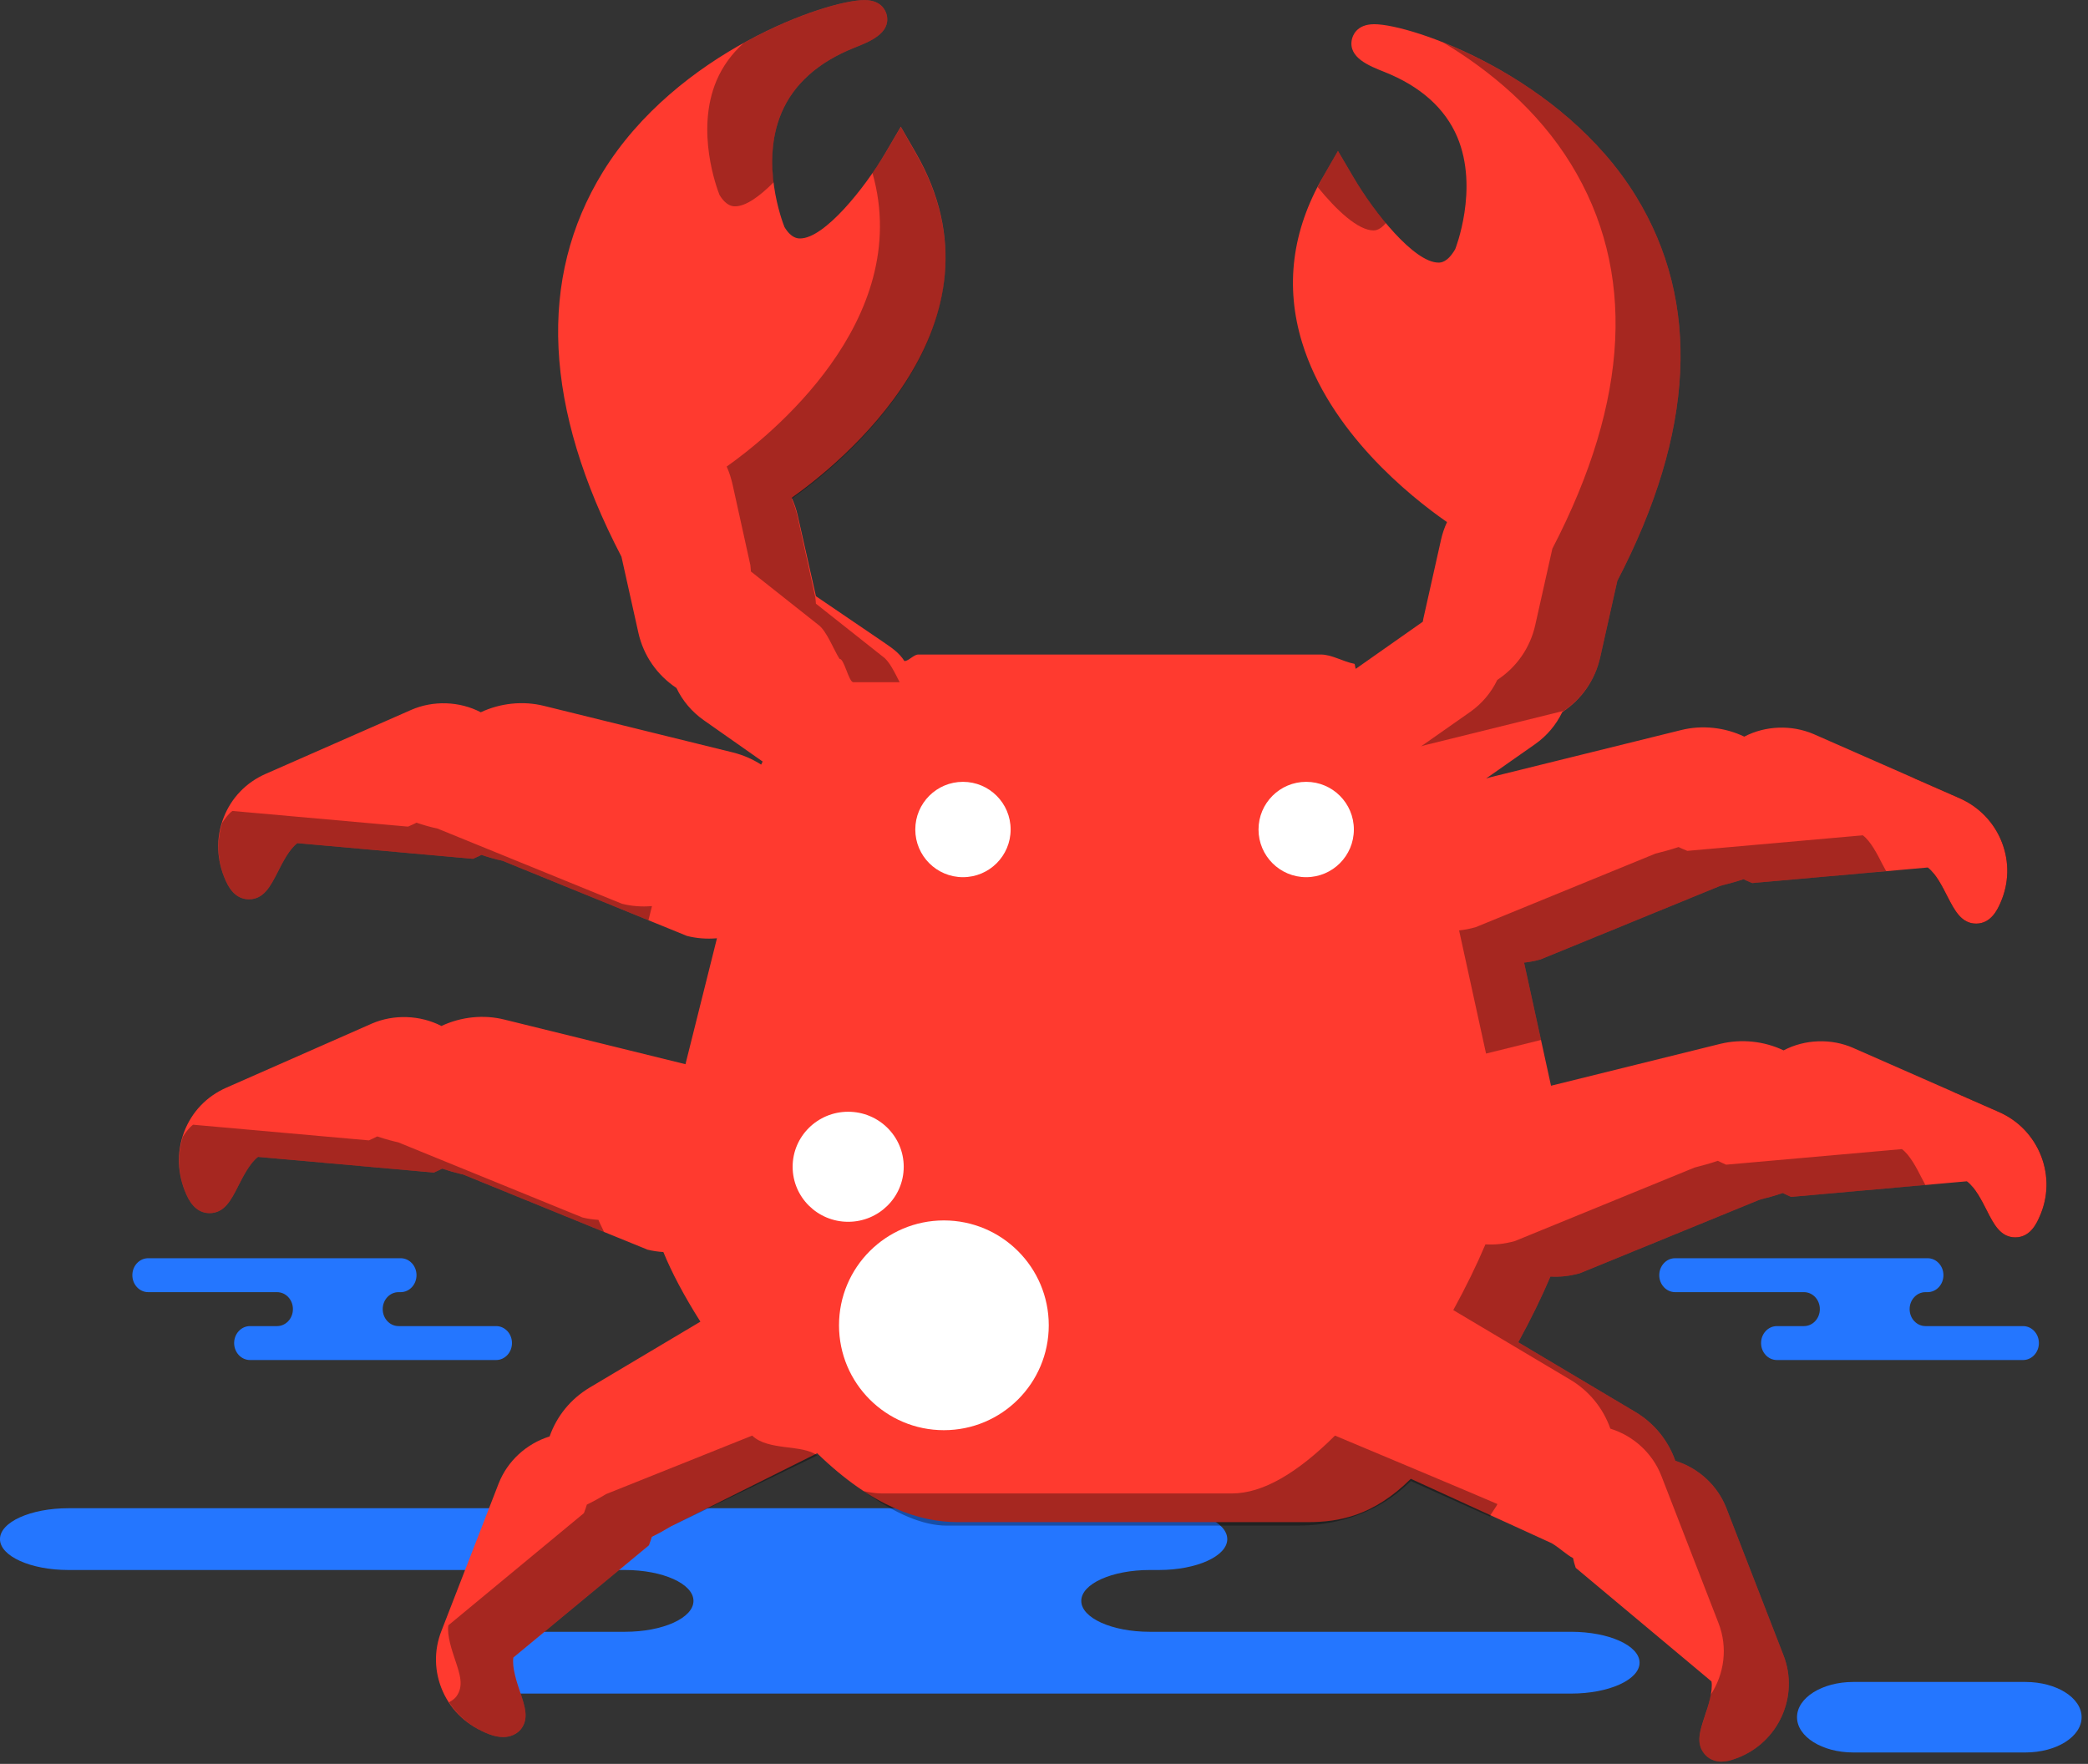 <svg xmlns="http://www.w3.org/2000/svg" xmlns:xlink="http://www.w3.org/1999/xlink" preserveAspectRatio="xMidYMid" width="219" height="185" viewBox="0 0 219 185">
  <rect x="0" y="0" width="219" height="185" fill="#333333" stroke="none"/>
  <defs>
    <style>

      .cls-3 {
        fill: #2476ff;
      }

      .cls-7 {
        fill: #020403;
      }

      .cls-9 {
        fill: #ff3a2f;
      }

      .cls-10 {
        fill: #020403;
        opacity: 0.35;
      }

      .cls-20 {
        fill: #ffffff;
      }
    </style>
  </defs>
  <g id="group-139svg">
    <path d="M100.984,158.185 C100.984,158.185 121.545,158.185 121.545,158.185 C125.509,158.185 128.723,159.634 128.723,161.425 C128.723,163.214 125.509,164.664 121.545,164.664 C121.545,164.664 120.589,164.664 120.589,164.664 C116.624,164.664 113.410,166.115 113.410,167.904 C113.410,169.695 116.624,171.145 120.589,171.145 C120.589,171.145 164.788,171.145 164.788,171.145 C168.752,171.145 171.966,172.596 171.966,174.385 C171.966,176.173 168.752,177.625 164.788,177.625 C164.788,177.625 111.671,177.625 111.671,177.625 C111.671,177.625 53.290,177.625 53.290,177.625 C49.325,177.625 46.112,176.173 46.112,174.385 C46.112,172.596 49.325,171.145 53.290,171.145 C53.290,171.145 65.556,171.145 65.556,171.145 C69.521,171.145 72.735,169.695 72.735,167.904 C72.735,166.115 69.521,164.664 65.556,164.664 C65.556,164.664 7.176,164.664 7.176,164.664 C3.211,164.664 -0.002,163.214 -0.002,161.425 C-0.002,159.634 3.211,158.185 7.176,158.185 C7.176,158.185 20.973,158.185 20.973,158.185 C20.973,158.185 100.984,158.185 100.984,158.185 Z" id="path-1" class="cls-3" fill-rule="evenodd"/>
    <path d="M37.263,131.964 C37.263,131.964 42.024,131.964 42.024,131.964 C42.943,131.964 43.686,132.760 43.686,133.743 C43.686,134.726 42.943,135.523 42.024,135.523 C42.024,135.523 41.802,135.523 41.802,135.523 C40.885,135.523 40.141,136.320 40.141,137.302 C40.141,138.286 40.885,139.083 41.802,139.083 C41.802,139.083 52.037,139.083 52.037,139.083 C52.954,139.083 53.699,139.879 53.699,140.862 C53.699,141.845 52.954,142.642 52.037,142.642 C52.037,142.642 39.738,142.642 39.738,142.642 C39.738,142.642 26.221,142.642 26.221,142.642 C25.303,142.642 24.558,141.845 24.558,140.862 C24.558,139.879 25.303,139.083 26.221,139.083 C26.221,139.083 29.061,139.083 29.061,139.083 C29.979,139.083 30.723,138.286 30.723,137.302 C30.723,136.320 29.979,135.523 29.061,135.523 C29.061,135.523 15.544,135.523 15.544,135.523 C14.626,135.523 13.882,134.726 13.882,133.743 C13.882,132.760 14.626,131.964 15.544,131.964 C15.544,131.964 18.739,131.964 18.739,131.964 C18.739,131.964 37.263,131.964 37.263,131.964 Z" id="path-2" class="cls-3" fill-rule="evenodd"/>
    <path d="M197.415,131.964 C197.415,131.964 202.175,131.964 202.175,131.964 C203.093,131.964 203.837,132.760 203.837,133.743 C203.837,134.726 203.093,135.523 202.175,135.523 C202.175,135.523 201.954,135.523 201.954,135.523 C201.036,135.523 200.292,136.320 200.292,137.302 C200.292,138.286 201.036,139.083 201.954,139.083 C201.954,139.083 212.188,139.083 212.188,139.083 C213.105,139.083 213.849,139.879 213.849,140.862 C213.849,141.845 213.105,142.642 212.188,142.642 C212.188,142.642 199.889,142.642 199.889,142.642 C199.889,142.642 186.372,142.642 186.372,142.642 C185.454,142.642 184.710,141.845 184.710,140.862 C184.710,139.879 185.454,139.083 186.372,139.083 C186.372,139.083 189.212,139.083 189.212,139.083 C190.129,139.083 190.874,138.286 190.874,137.302 C190.874,136.320 190.129,135.523 189.212,135.523 C189.212,135.523 175.695,135.523 175.695,135.523 C174.777,135.523 174.032,134.726 174.032,133.743 C174.032,132.760 174.777,131.964 175.695,131.964 C175.695,131.964 178.890,131.964 178.890,131.964 C178.890,131.964 197.415,131.964 197.415,131.964 Z" id="path-3" class="cls-3" fill-rule="evenodd"/>
    <path d="M212.437,183.802 C215.692,183.802 218.330,182.147 218.330,180.105 C218.330,178.061 215.692,176.406 212.437,176.406 C212.437,176.406 194.375,176.406 194.375,176.406 C191.119,176.406 188.481,178.061 188.481,180.105 C188.481,182.147 191.119,183.802 194.375,183.802 C194.375,183.802 212.437,183.802 212.437,183.802 Z" id="path-4" class="cls-3" fill-rule="evenodd"/>
    <path d="M203.151,84.960 C203.958,87.025 203.903,89.287 202.995,91.329 C202.959,91.411 202.893,91.535 202.843,91.642 C203.395,92.339 203.879,93.279 204.272,94.053 C205.021,95.503 205.726,96.869 207.271,96.869 C208.843,96.869 209.522,95.354 209.810,94.704 C210.718,92.662 210.772,90.401 209.966,88.337 C209.160,86.264 207.580,84.626 205.530,83.720 C205.530,83.720 200.649,81.574 200.649,81.574 C201.747,82.473 202.626,83.612 203.151,84.960 Z" id="path-5" class="cls-7" fill-rule="evenodd"/>
    <path d="M214.079,121.239 C213.267,119.159 211.694,117.520 209.654,116.627 C209.654,116.627 204.773,114.482 204.773,114.482 C205.863,115.376 206.737,116.513 207.265,117.864 C208.072,119.940 208.017,122.206 207.099,124.244 C207.063,124.325 206.999,124.447 206.951,124.551 C207.522,125.261 208.014,126.221 208.376,126.934 C209.118,128.402 209.820,129.777 211.379,129.777 C212.962,129.777 213.626,128.270 213.913,127.619 C214.833,125.581 214.887,123.315 214.079,121.239 Z" id="path-6" class="cls-7" fill-rule="evenodd"/>
    <path d="M214.079,121.239 C213.267,119.159 211.694,117.520 209.654,116.627 C209.654,116.627 194.362,109.903 194.362,109.903 C192.059,108.892 189.295,108.993 187.073,110.164 C185.033,109.194 182.657,108.940 180.434,109.480 C180.434,109.480 162.679,113.874 162.679,113.874 C162.679,113.874 159.852,100.959 159.852,100.959 C160.392,100.905 160.948,100.797 161.584,100.623 C161.584,100.623 180.438,92.907 180.438,92.907 C181.173,92.723 182.026,92.495 182.874,92.213 C183.040,92.300 183.210,92.371 183.372,92.441 C183.372,92.441 183.789,92.616 183.789,92.616 C183.789,92.616 202.198,90.984 202.198,90.984 C203.025,91.602 203.734,92.992 204.272,94.053 C205.021,95.503 205.726,96.869 207.272,96.869 C208.843,96.869 209.522,95.354 209.810,94.704 C210.718,92.662 210.772,90.401 209.966,88.337 C209.160,86.264 207.580,84.626 205.530,83.720 C205.530,83.720 190.228,76.994 190.228,76.994 C187.917,76.004 185.176,76.095 182.948,77.260 C180.901,76.276 178.499,76.025 176.320,76.572 C176.320,76.572 156.484,81.477 156.484,81.477 C156.281,81.526 156.078,81.584 155.864,81.655 C155.864,81.655 161.018,78.042 161.018,78.042 C162.238,77.186 163.218,76.025 163.858,74.688 C165.906,73.335 167.315,71.294 167.841,68.926 C167.841,68.926 169.633,60.920 169.633,60.920 C177.760,45.289 178.421,31.717 171.595,20.595 C163.852,7.968 148.086,2.539 144.134,2.539 C142.246,2.539 141.857,3.791 141.783,4.174 C141.417,6.048 143.599,6.907 145.198,7.542 C148.987,9.049 151.559,11.349 152.847,14.371 C155.149,19.830 152.628,26.138 152.628,26.138 C151.814,27.542 151.109,27.542 150.876,27.542 C148.337,27.542 144.121,22.288 141.935,18.554 C141.935,18.554 140.332,15.828 140.332,15.828 C140.332,15.828 138.756,18.563 138.756,18.563 C135.509,24.198 134.774,30.033 136.564,35.901 C139.427,45.284 147.876,52.053 151.770,54.759 C151.492,55.363 151.278,55.984 151.139,56.622 C151.139,56.622 149.290,64.875 149.290,64.875 C149.265,64.985 149.249,65.094 149.231,65.206 C149.231,65.206 142.209,70.142 142.209,70.142 C142.159,70.178 142.109,69.586 142.057,69.623 C140.841,69.388 139.688,68.648 138.540,68.648 C138.540,68.648 96.315,68.648 96.315,68.648 C95.835,68.648 95.358,69.294 94.869,69.341 C94.266,68.407 93.513,67.939 92.619,67.318 C92.619,67.318 85.576,62.528 85.576,62.528 C85.563,62.422 85.539,62.382 85.518,62.259 C85.518,62.259 83.665,54.056 83.665,54.056 C83.522,53.415 83.310,52.809 83.035,52.212 C87.847,48.817 106.480,34.078 96.049,16.023 C96.049,16.023 94.480,13.291 94.480,13.291 C94.480,13.291 92.876,16.020 92.876,16.020 C90.687,19.750 86.461,25.009 83.923,25.009 C83.688,25.009 82.994,25.009 82.279,23.811 C82.012,23.140 79.743,17.107 81.960,11.846 C83.245,8.814 85.821,6.515 89.606,5.007 C91.200,4.379 93.381,3.513 93.022,1.640 C92.943,1.258 92.551,0.008 90.666,0.008 C86.718,0.008 70.963,5.440 63.213,18.064 C56.380,29.194 57.041,42.759 65.181,58.389 C65.181,58.389 66.964,66.399 66.964,66.399 C67.500,68.762 68.915,70.803 70.950,72.157 C71.579,73.489 72.559,74.648 73.793,75.521 C73.793,75.521 79.991,79.872 79.991,79.872 C79.940,79.980 79.883,80.086 79.832,80.194 C78.944,79.623 77.961,79.194 76.894,78.924 C76.894,78.924 57.065,74.036 57.065,74.036 C54.875,73.489 52.490,73.735 50.426,74.704 C48.196,73.536 45.424,73.452 43.133,74.453 C43.133,74.453 27.859,81.168 27.859,81.168 C25.819,82.061 24.256,83.685 23.459,85.747 C22.629,87.869 22.707,90.219 23.666,92.354 C24.239,93.660 25.059,94.318 26.112,94.318 C27.666,94.318 28.364,92.961 29.126,91.471 C29.645,90.440 30.353,89.048 31.189,88.430 C31.189,88.430 49.478,90.062 49.478,90.062 C49.478,90.062 49.616,90.071 49.616,90.071 C49.616,90.071 50.050,89.877 50.050,89.877 C50.202,89.809 50.354,89.739 50.497,89.659 C51.219,89.907 51.995,90.129 52.700,90.276 C52.700,90.276 72.051,98.162 72.051,98.162 C73.054,98.417 74.112,98.501 75.198,98.407 C75.198,98.407 71.895,111.615 71.895,111.615 C71.895,111.615 52.944,106.945 52.944,106.945 C50.747,106.384 48.355,106.639 46.298,107.607 C44.062,106.454 41.299,106.365 39.019,107.348 C39.019,107.348 23.735,114.079 23.735,114.079 C21.666,114.986 20.098,116.639 19.308,118.730 C18.511,120.838 18.600,123.157 19.539,125.271 C20.112,126.578 20.931,127.236 21.982,127.236 C23.548,127.236 24.250,125.849 24.994,124.377 C25.486,123.409 26.215,121.968 27.066,121.337 C27.066,121.337 45.370,122.968 45.370,122.968 C45.370,122.968 45.509,122.979 45.509,122.979 C45.509,122.979 45.952,122.777 45.952,122.777 C46.094,122.711 46.233,122.640 46.380,122.565 C47.308,122.881 48.189,123.100 48.579,123.184 C48.579,123.184 67.913,131.066 67.913,131.066 C68.441,131.197 68.994,131.278 69.577,131.316 C70.438,133.438 71.766,135.948 73.461,138.617 C73.461,138.617 61.847,145.530 61.847,145.530 C59.861,146.723 58.411,148.496 57.645,150.657 C55.208,151.415 53.225,153.238 52.303,155.585 C52.303,155.585 46.305,171.039 46.305,171.039 C45.484,173.118 45.542,175.377 46.447,177.408 C47.372,179.480 49.060,181.029 51.331,181.899 C51.835,182.087 52.317,182.185 52.764,182.185 C53.944,182.185 54.530,181.510 54.678,181.304 C55.475,180.217 55.066,178.997 54.544,177.449 C54.198,176.412 53.682,174.877 53.841,173.843 C53.841,173.843 67.954,162.163 67.954,162.163 C67.954,162.163 68.062,162.071 68.062,162.071 C68.062,162.071 68.232,161.602 68.232,161.602 C68.279,161.464 68.323,161.320 68.367,161.182 C69.042,160.856 69.726,160.476 70.367,160.087 C70.367,160.087 85.709,152.421 85.709,152.421 C91.561,158.105 96.515,159.644 100.447,159.644 C100.447,159.644 137.164,159.644 137.164,159.644 C140.413,159.644 144.046,159.005 147.971,155.099 C147.971,155.099 162.754,161.858 162.754,161.858 C163.612,162.365 164.333,163.095 164.990,163.412 C165.038,163.562 165.086,163.885 165.146,164.039 C165.146,164.039 165.269,164.438 165.269,164.438 C165.269,164.438 179.512,176.353 179.512,176.353 C179.671,177.397 179.159,178.952 178.808,179.987 C178.299,181.533 177.892,182.766 178.682,183.847 C178.930,184.193 179.505,184.762 180.553,184.762 C181.020,184.762 181.505,184.654 182.243,184.375 C186.571,182.706 188.730,177.870 187.056,173.596 C187.056,173.596 181.058,158.143 181.058,158.143 C180.139,155.799 178.159,153.973 175.717,153.211 C174.961,151.058 173.480,149.249 171.517,148.083 C171.517,148.083 159.243,140.780 159.243,140.780 C160.568,138.359 161.699,136.049 162.615,133.887 C163.612,133.940 164.536,133.857 165.692,133.545 C165.692,133.545 184.556,125.829 184.556,125.829 C185.337,125.629 186.179,125.403 186.988,125.124 C187.130,125.199 187.276,125.271 187.425,125.336 C187.425,125.336 187.859,125.531 187.859,125.531 C187.859,125.531 206.295,123.896 206.295,123.896 C207.150,124.517 207.881,125.960 208.376,126.934 C209.118,128.402 209.820,129.777 211.379,129.777 C212.962,129.777 213.626,128.270 213.913,127.619 C214.833,125.581 214.887,123.315 214.079,121.239 Z" id="path-7" class="cls-9" fill-rule="evenodd"/>
    <path d="M144.061,24.167 C144.249,24.167 144.749,24.127 145.360,23.391 C144.050,21.826 142.823,20.070 141.935,18.554 C141.935,18.554 140.332,15.828 140.332,15.828 C140.332,15.828 138.756,18.563 138.756,18.563 C138.554,18.915 138.391,19.269 138.209,19.621 C140.208,22.090 142.465,24.167 144.061,24.167 Z" id="path-8" class="cls-10" fill-rule="evenodd"/>
    <path d="M164.780,17.220 C171.606,28.342 170.945,41.913 162.819,57.545 C162.819,57.545 161.026,65.551 161.026,65.551 C160.500,67.919 159.091,69.959 157.044,71.312 C156.403,72.648 155.423,73.810 154.204,74.666 C154.204,74.666 149.049,78.279 149.049,78.279 C149.263,78.208 149.466,78.151 149.669,78.101 C149.669,78.101 164.030,74.550 164.030,74.550 C165.977,73.197 167.332,71.222 167.841,68.926 C167.841,68.926 169.633,60.920 169.633,60.920 C177.760,45.289 178.421,31.717 171.595,20.595 C166.449,12.204 157.775,7.008 151.365,4.456 C156.259,7.381 161.320,11.577 164.780,17.220 Z" id="path-9" class="cls-10" fill-rule="evenodd"/>
    <path d="M65.236,94.787 C65.236,94.787 45.885,86.901 45.885,86.901 C45.180,86.754 44.403,86.532 43.682,86.284 C43.539,86.364 43.388,86.434 43.234,86.501 C43.234,86.501 42.801,86.695 42.801,86.695 C42.801,86.695 42.662,86.685 42.662,86.685 C42.662,86.685 24.375,85.054 24.375,85.054 C23.987,85.340 23.630,85.800 23.304,86.307 C22.688,88.279 22.790,90.402 23.666,92.354 C24.239,93.660 25.059,94.318 26.112,94.318 C27.666,94.318 28.364,92.961 29.126,91.471 C29.645,90.440 30.353,89.048 31.189,88.430 C31.189,88.430 49.478,90.062 49.478,90.062 C49.478,90.062 49.616,90.071 49.616,90.071 C49.616,90.071 50.050,89.877 50.050,89.877 C50.202,89.809 50.354,89.739 50.497,89.659 C51.219,89.907 51.995,90.129 52.700,90.276 C52.700,90.276 68.013,96.516 68.013,96.516 C68.013,96.516 68.384,95.032 68.384,95.032 C67.297,95.125 66.239,95.041 65.236,94.787 Z" id="path-10" class="cls-10" fill-rule="evenodd"/>
    <path d="M153.038,97.583 C153.038,97.583 155.864,110.500 155.864,110.500 C155.864,110.500 161.628,109.072 161.628,109.072 C161.628,109.072 159.852,100.959 159.852,100.959 C160.392,100.905 160.948,100.797 161.584,100.623 C161.584,100.623 180.438,92.907 180.438,92.907 C181.173,92.723 182.026,92.495 182.874,92.213 C183.040,92.300 183.210,92.371 183.372,92.441 C183.372,92.441 183.789,92.616 183.789,92.616 C183.789,92.616 197.832,91.370 197.832,91.370 C197.706,91.142 197.581,90.917 197.457,90.679 C196.918,89.617 196.210,88.227 195.383,87.609 C195.383,87.609 176.974,89.240 176.974,89.240 C176.974,89.240 176.558,89.066 176.558,89.066 C176.395,88.995 176.225,88.925 176.059,88.839 C175.212,89.120 174.359,89.348 173.623,89.532 C173.623,89.532 154.770,97.247 154.770,97.247 C154.133,97.422 153.577,97.530 153.038,97.583 Z" id="path-11" class="cls-10" fill-rule="evenodd"/>
    <path d="M91.510,18.146 C95.909,33.664 80.537,45.889 76.220,48.934 C76.494,49.532 76.708,50.235 76.850,50.876 C76.850,50.876 78.704,59.276 78.704,59.276 C78.724,59.400 78.748,59.831 78.761,59.939 C78.761,59.939 85.804,65.511 85.804,65.511 C86.698,66.132 87.451,68.171 88.054,69.104 C88.542,69.056 89.020,71.549 89.500,71.549 C89.500,71.549 94.357,71.549 94.357,71.549 C93.856,70.563 93.276,69.343 92.619,68.887 C92.619,68.887 85.576,63.313 85.576,63.313 C85.563,63.206 85.539,62.775 85.519,62.651 C85.519,62.651 83.665,54.251 83.665,54.251 C83.523,53.611 83.310,52.908 83.035,52.310 C87.847,48.915 106.480,34.127 96.048,16.071 C96.048,16.071 94.480,13.316 94.480,13.316 C94.480,13.316 92.876,16.032 92.876,16.032 C92.485,16.701 92.012,17.420 91.510,18.146 Z" id="path-12" class="cls-10" fill-rule="evenodd"/>
    <path d="M165.692,133.545 C165.692,133.545 184.556,125.829 184.556,125.829 C185.337,125.629 186.179,125.403 186.988,125.124 C187.130,125.199 187.276,125.271 187.425,125.336 C187.425,125.336 187.859,125.531 187.859,125.531 C187.859,125.531 201.944,124.282 201.944,124.282 C201.816,124.043 201.687,123.807 201.561,123.558 C201.066,122.585 200.335,121.141 199.480,120.521 C199.480,120.521 181.044,122.154 181.044,122.154 C181.044,122.154 180.611,121.960 180.611,121.960 C180.462,121.896 180.316,121.823 180.173,121.748 C179.363,122.027 178.522,122.252 177.740,122.453 C177.740,122.453 158.877,130.169 158.877,130.169 C157.721,130.482 156.797,130.565 155.799,130.511 C154.884,132.674 153.753,134.984 152.429,137.405 C152.429,137.405 164.702,144.707 164.702,144.707 C166.665,145.875 168.146,147.685 168.902,149.837 C171.345,150.598 173.324,152.424 174.243,154.767 C174.243,154.767 180.241,170.222 180.241,170.222 C181.251,172.798 180.846,175.570 179.435,177.740 C179.292,178.532 179.027,179.364 178.808,180.010 C178.299,181.557 177.892,182.778 178.682,183.858 C178.930,184.205 179.505,184.766 180.553,184.766 C181.020,184.766 181.505,184.657 182.243,184.379 C186.571,182.709 188.730,177.873 187.056,173.598 C187.056,173.598 181.058,158.144 181.058,158.144 C180.139,155.800 178.159,153.973 175.717,153.211 C174.961,151.058 173.480,149.249 171.517,148.083 C171.517,148.083 159.243,140.780 159.243,140.780 C160.568,138.359 161.699,136.049 162.615,133.887 C163.612,133.940 164.536,133.857 165.692,133.545 Z" id="path-13" class="cls-10" fill-rule="evenodd"/>
    <path d="M157.039,157.738 C156.382,157.422 140.020,150.568 140.020,150.568 C136.095,154.473 132.463,156.635 129.213,156.635 C129.213,156.635 92.496,156.635 92.496,156.635 C91.888,156.635 91.247,156.536 90.588,156.391 C93.889,158.760 96.809,160.012 99.311,160.012 C99.311,160.012 136.027,160.012 136.027,160.012 C139.278,160.012 144.046,159.234 147.971,155.329 C147.971,155.329 156.283,159.063 156.283,159.063 C156.229,158.925 157.083,157.877 157.039,157.738 Z" id="path-14" class="cls-10" fill-rule="evenodd"/>
    <path d="M75.146,8.471 C72.929,13.733 75.196,19.766 75.464,20.439 C76.179,21.637 76.874,21.640 77.107,21.640 C78.231,21.640 79.685,20.585 81.146,19.115 C80.882,16.940 80.920,14.317 81.960,11.847 C83.245,8.815 85.820,6.515 89.606,5.007 C91.200,4.379 93.381,3.513 93.022,1.641 C92.943,1.258 92.551,0.009 90.666,0.009 C88.649,0.009 83.543,1.439 78.002,4.510 C76.741,5.647 75.782,6.968 75.146,8.471 Z" id="path-15" class="cls-10" fill-rule="evenodd"/>
    <path d="M78.894,150.568 C78.894,150.568 63.552,156.711 63.552,156.711 C62.911,157.101 62.227,157.480 61.552,157.806 C61.508,157.943 61.464,158.088 61.417,158.225 C61.417,158.225 61.247,158.695 61.247,158.695 C61.247,158.695 61.139,158.787 61.139,158.787 C61.139,158.787 47.026,170.467 47.026,170.467 C46.868,171.501 47.383,173.035 47.729,174.074 C48.251,175.620 48.661,176.843 47.864,177.930 C47.777,178.051 47.515,178.323 47.095,178.536 C48.073,180.038 49.501,181.199 51.331,181.899 C51.835,182.087 52.317,182.185 52.764,182.185 C53.944,182.185 54.530,181.510 54.678,181.304 C55.475,180.217 55.066,178.997 54.544,177.449 C54.198,176.412 53.682,174.876 53.842,173.843 C53.842,173.843 67.954,162.163 67.954,162.163 C67.954,162.163 68.062,162.071 68.062,162.071 C68.062,162.071 68.232,161.602 68.232,161.602 C68.279,161.464 68.323,161.320 68.367,161.182 C69.042,160.856 69.726,160.476 70.367,160.087 C70.367,160.087 85.709,152.650 85.709,152.650 C84.187,151.464 80.564,152.191 78.894,150.568 Z" id="path-16" class="cls-10" fill-rule="evenodd"/>
    <path d="M45.509,122.979 C45.509,122.979 45.952,122.777 45.952,122.777 C46.094,122.710 46.233,122.640 46.379,122.565 C47.308,122.881 48.189,123.100 48.579,123.184 C48.579,123.184 63.363,129.212 63.363,129.212 C63.174,128.795 62.921,128.332 62.762,127.940 C62.179,127.902 61.626,127.822 61.098,127.692 C61.098,127.692 41.764,119.809 41.764,119.809 C41.374,119.725 40.493,119.507 39.564,119.191 C39.420,119.265 39.280,119.335 39.137,119.403 C39.137,119.403 38.694,119.604 38.694,119.604 C38.694,119.604 38.554,119.594 38.554,119.594 C38.554,119.594 20.251,117.962 20.251,117.962 C19.862,118.250 19.505,118.716 19.177,119.218 C18.565,121.194 18.671,123.316 19.539,125.271 C20.112,126.578 20.931,127.236 21.982,127.236 C23.548,127.236 24.250,125.849 24.994,124.375 C25.486,123.409 26.215,121.968 27.066,121.337 C27.066,121.337 45.370,122.968 45.370,122.968 C45.370,122.968 45.509,122.979 45.509,122.979 Z" id="path-17" class="cls-10" fill-rule="evenodd"/>
    <circle id="circle-1" class="cls-20" cx="101" cy="87" r="5"/>
    <circle id="circle-2" class="cls-20" cx="99" cy="139" r="11"/>
    <path d="M88.961,116.602 C92.178,116.602 94.787,119.186 94.787,122.373 C94.787,125.559 92.178,128.144 88.961,128.144 C85.745,128.144 83.136,125.559 83.136,122.373 C83.136,119.186 85.745,116.602 88.961,116.602 Z" id="path-18" class="cls-20" fill-rule="evenodd"/>
    <circle id="circle-3" class="cls-20" cx="137" cy="87" r="5"/>
  </g>
</svg>
